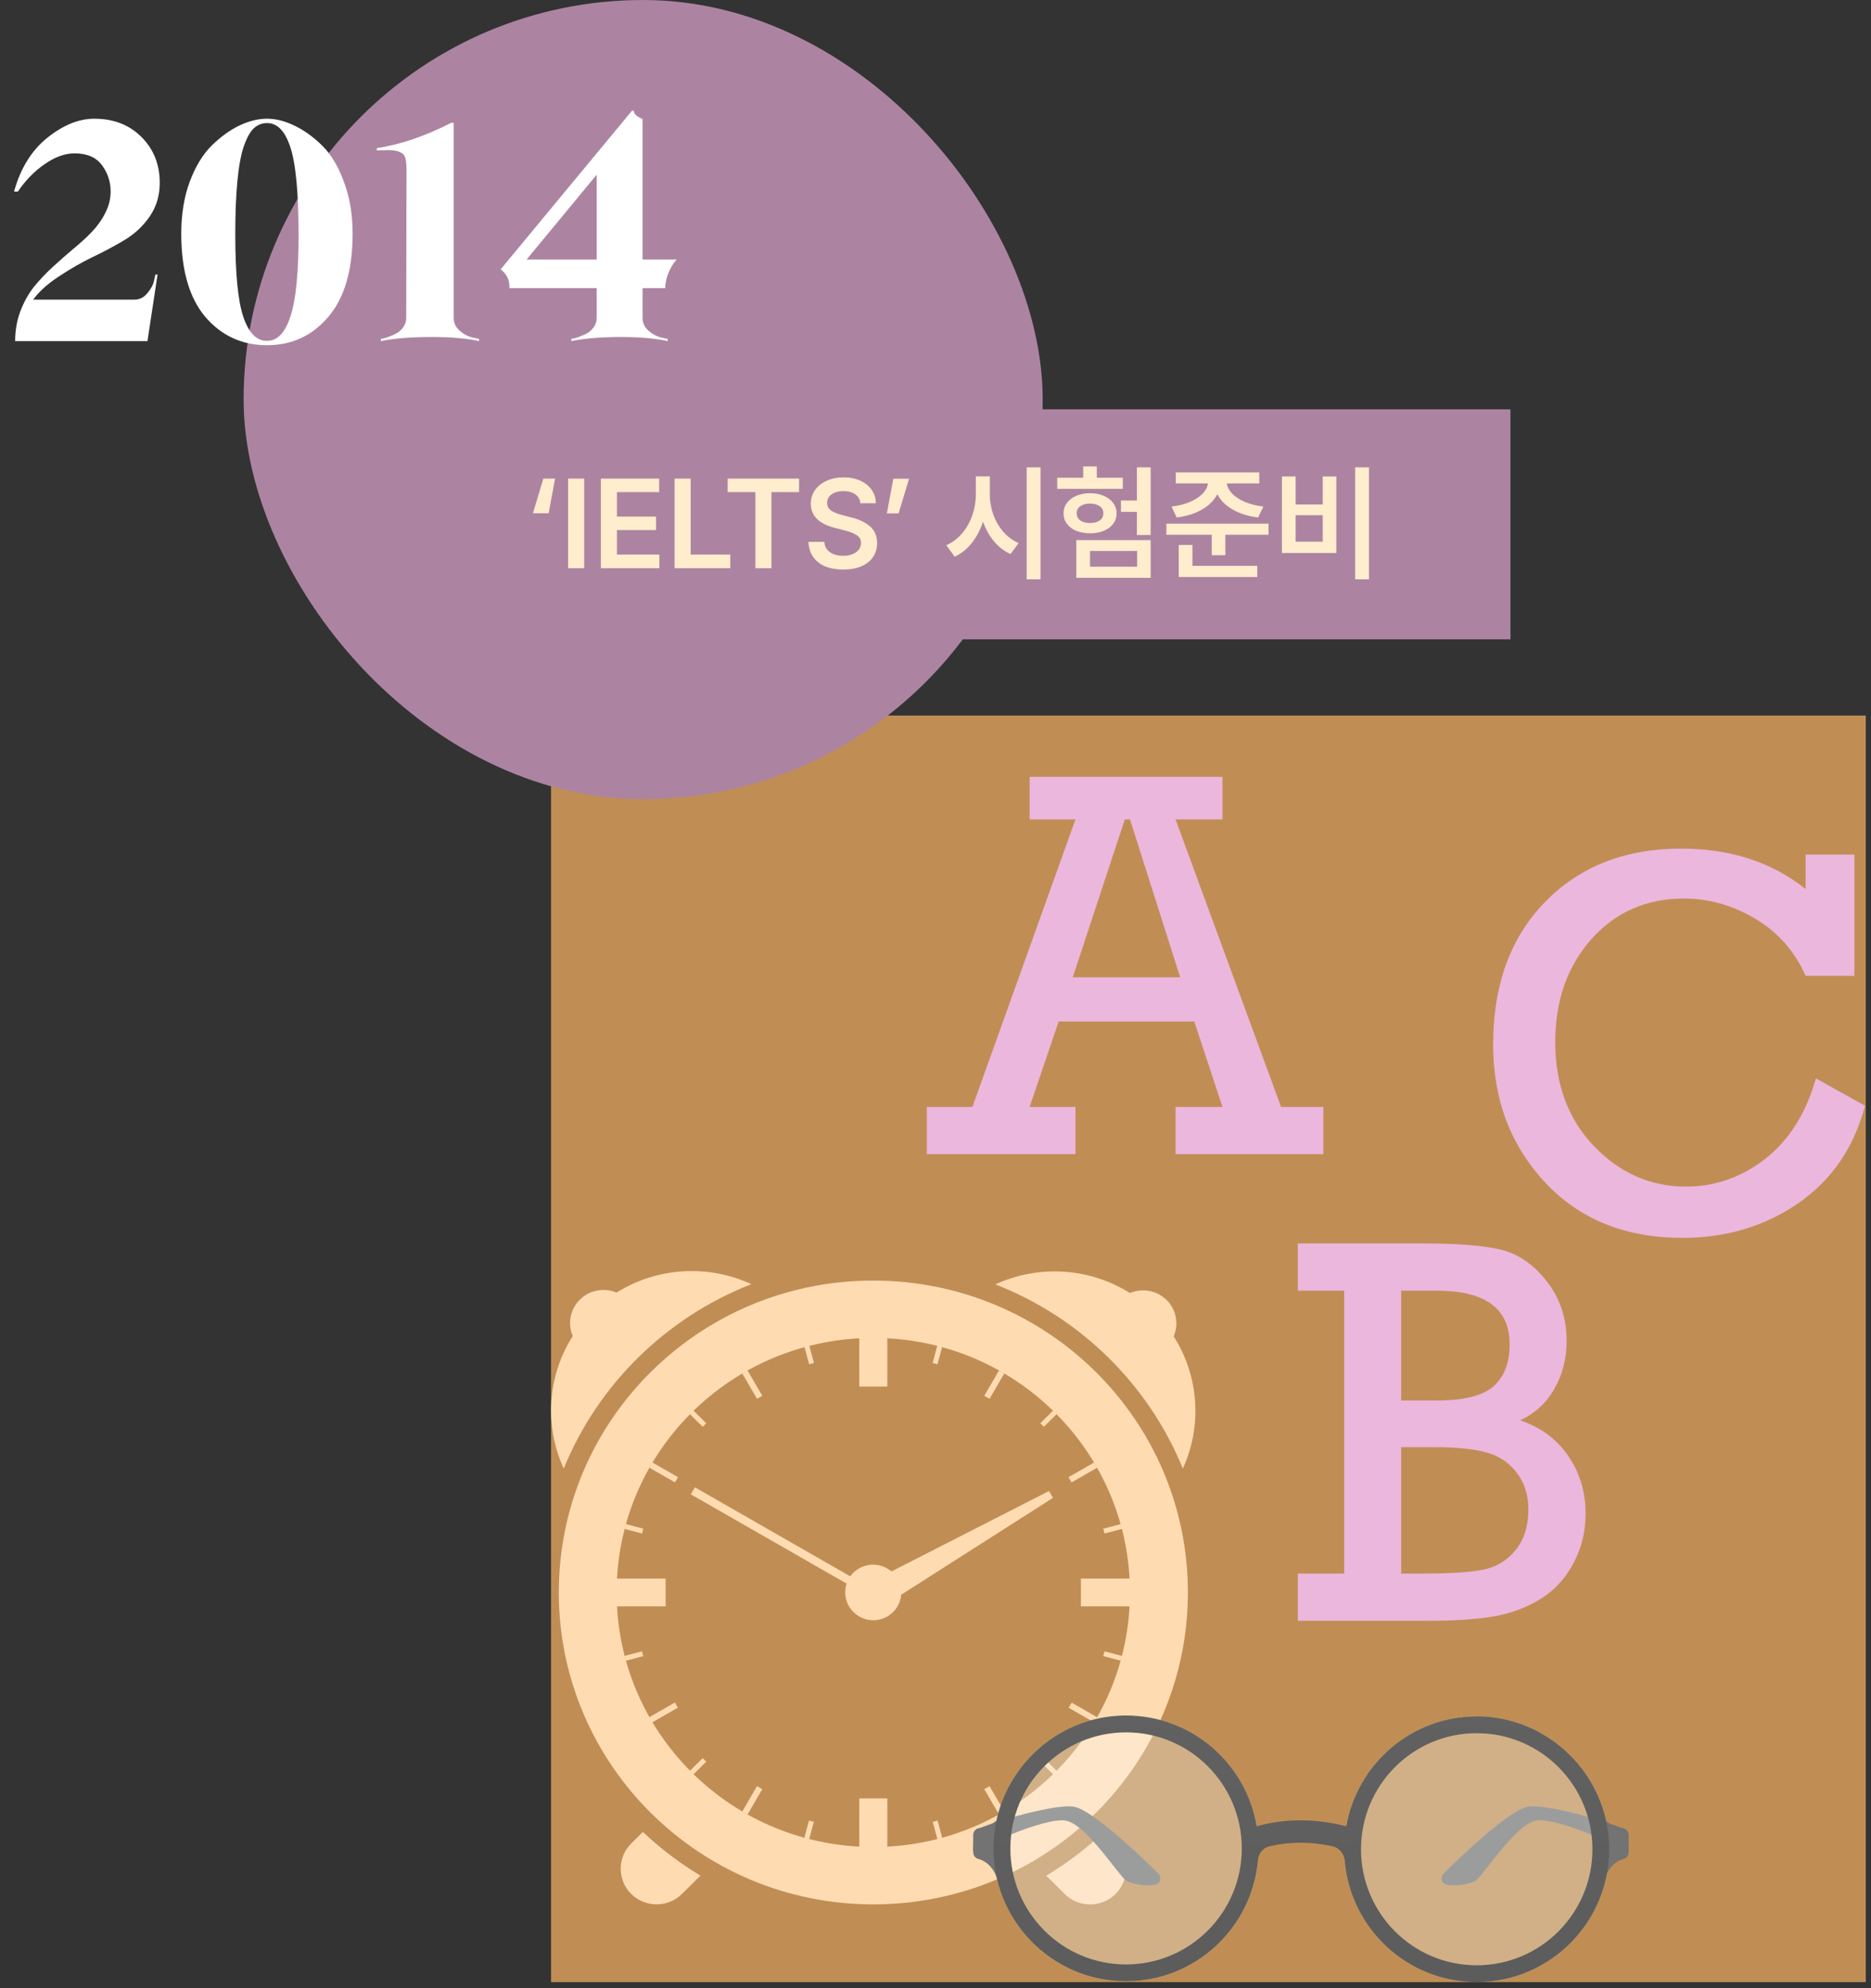 <svg width="192" height="204" viewBox="0 0 192 204" fill="none" xmlns="http://www.w3.org/2000/svg">
<rect x="0" y="0" width="192" height="204" fill="#333333" stroke="none"/>
<rect width="134.913" height="129.96" transform="translate(56.55 73.42)" fill="#C08E54"/>
<g clip-path="url(#clip0_1719_74)">
<path fill-rule="evenodd" clip-rule="evenodd" d="M59.504 133.349C60.517 132.344 62.016 132.103 63.272 132.628C67.449 130.005 72.695 129.721 77.103 131.765C68.364 135.174 61.366 142.048 57.85 150.682C55.845 146.332 56.154 141.196 58.776 137.087C58.247 135.852 58.479 134.366 59.504 133.349ZM83.042 188.69L82.546 188.559L83.02 186.8L83.516 186.931L83.042 188.69ZM96.2 139.983L95.704 139.852L96.178 138.092L96.674 138.223L96.2 139.983ZM70.81 181.685L72.11 180.396L72.474 180.756L71.174 182.046C75.604 186.363 81.566 189.128 88.178 189.477V184.527H91.054V189.477C97.666 189.128 103.628 186.352 108.058 182.046L106.757 180.756L107.121 180.396L108.421 181.685C112.774 177.292 115.562 171.38 115.915 164.823H110.923V161.971H115.915C115.562 155.414 112.763 149.501 108.421 145.108L107.121 146.398L106.757 146.037L108.058 144.747C103.628 140.431 97.666 137.666 91.054 137.316V142.267H88.178V137.316C81.566 137.666 75.604 140.442 71.174 144.747L72.474 146.037L72.11 146.398L70.81 145.108C66.457 149.501 63.669 155.414 63.316 161.971H68.308V164.823H63.316C63.669 171.38 66.468 177.292 70.81 181.685ZM64.242 170.396L64.11 169.905L65.884 169.435L66.016 169.926L64.242 170.396ZM113.347 157.348L113.215 156.856L114.989 156.386L115.121 156.878L113.347 157.348ZM64.11 156.878L64.242 156.386L66.016 156.856L65.884 157.348L64.11 156.878ZM113.215 169.926L113.347 169.435L115.121 169.905L114.989 170.396L113.215 169.926ZM82.557 138.223L83.053 138.092L83.527 139.852L83.031 139.983L82.557 138.223ZM95.715 186.931L96.211 186.8L96.685 188.559L96.189 188.69L95.715 186.931ZM89.61 160.55C90.326 160.55 90.977 160.812 91.484 161.238L107.65 152.987L108.058 153.687L92.475 163.632C92.354 165.096 91.12 166.244 89.61 166.244C88.023 166.244 86.734 164.965 86.734 163.391C86.734 163.074 86.789 162.768 86.877 162.484L70.887 153.326L71.306 152.605L87.252 161.741C87.77 161.02 88.629 160.539 89.599 160.539L89.61 160.55ZM66.644 176.188L69.256 174.691L69.565 175.216L66.953 176.713L66.644 176.177V176.188ZM109.656 151.567L112.267 150.07L112.576 150.605L109.964 152.102L109.656 151.578V151.567ZM112.587 176.188L112.278 176.724L109.667 175.227L109.975 174.702L112.587 176.199V176.188ZM69.576 151.567L66.964 150.07L66.656 150.605L69.267 152.102L69.576 151.578V151.567ZM76.177 185.86L77.686 183.27L78.227 183.576L76.717 186.166L76.177 185.86ZM101.005 143.218L102.515 140.628L103.055 140.934L101.545 143.524L101.005 143.218ZM103.055 185.86L102.515 186.166L101.005 183.576L101.545 183.27L103.055 185.86ZM78.227 143.218L76.717 140.628L76.177 140.934L77.686 143.524L78.227 143.218ZM89.61 131.393C71.791 131.393 57.344 145.72 57.344 163.391C57.344 181.062 71.791 195.4 89.621 195.4C107.452 195.4 121.899 181.073 121.899 163.391C121.899 145.709 107.441 131.393 89.61 131.393ZM65.972 187.969C67.769 189.663 69.741 191.171 71.879 192.45L69.984 194.329C68.551 195.75 66.204 195.75 64.771 194.329C63.339 192.909 63.339 190.581 64.771 189.16L65.983 187.958L65.972 187.969ZM113.259 187.969L114.471 189.171C115.904 190.592 115.904 192.92 114.471 194.34C113.039 195.761 110.691 195.761 109.259 194.34L107.363 192.461C109.49 191.182 111.474 189.674 113.27 187.98L113.259 187.969ZM119.717 133.382C120.731 134.387 120.973 135.885 120.444 137.12C123.056 141.218 123.375 146.343 121.381 150.682C117.865 142.059 110.89 135.196 102.151 131.786C106.559 129.754 111.782 130.049 115.948 132.672C117.193 132.147 118.692 132.377 119.717 133.393V133.382Z" fill="#FFDBB2"/>
</g>
<path d="M122.554 104.81H108.638L105.66 113.577H110.364V118.42H95.112V113.577H99.788L110.364 84.075H105.66V79.706H125.449V84.075H120.634L131.461 113.577H135.802V118.42H120.634V113.577H125.449L122.554 104.81ZM121.107 100.273L115.958 84.075H115.429L110.086 100.273H121.107Z" fill="#EBB7DD"/>
<path d="M137.941 161.458V132.429H133.182V127.586H146.068C149.612 127.586 152.265 127.8 154.028 128.227C155.809 128.653 157.377 129.739 158.732 131.483C160.086 133.208 160.763 135.24 160.763 137.578C160.763 139.378 160.355 141.001 159.539 142.449C158.741 143.896 157.563 144.991 156.004 145.733C158.156 146.475 159.808 147.709 160.958 149.435C162.127 151.142 162.711 153.099 162.711 155.307C162.711 157.218 162.275 158.953 161.403 160.512C160.55 162.07 159.409 163.276 157.98 164.13C156.551 164.983 154.983 165.559 153.276 165.855C151.588 166.152 149.278 166.301 146.346 166.301H133.182V161.458H137.941ZM143.786 143.701H147.432C150.215 143.701 152.154 143.219 153.249 142.254C154.362 141.271 154.919 139.833 154.919 137.94C154.919 134.266 152.423 132.429 147.432 132.429H143.786V143.701ZM143.786 161.458H145.984C148.86 161.458 150.966 161.319 152.302 161.041C153.638 160.744 154.724 160.066 155.559 159.009C156.412 157.933 156.839 156.56 156.839 154.89C156.839 153.368 156.431 152.097 155.614 151.077C154.816 150.038 153.777 149.351 152.497 149.017C151.235 148.665 149.445 148.488 147.126 148.488H143.786V161.458Z" fill="#EBB7DD"/>
<path d="M186.345 110.647L191.383 113.458C190.251 117.763 187.96 121.103 184.508 123.478C181.076 125.834 177.124 127.013 172.652 127.013C166.789 127.013 162.085 125.111 158.541 121.307C154.997 117.503 153.225 112.8 153.225 107.196C153.225 101.055 155.006 96.165 158.569 92.529C162.131 88.892 166.779 87.074 172.513 87.074C177.578 87.074 181.836 88.456 185.288 91.221V87.686H190.297V100.127H185.288C184.174 97.603 182.458 95.655 180.139 94.282C177.819 92.891 175.379 92.195 172.819 92.195C168.96 92.195 165.787 93.586 163.3 96.37C160.833 99.153 159.599 102.669 159.599 106.918C159.599 111.278 160.925 114.841 163.579 117.605C166.232 120.37 169.377 121.752 173.014 121.752C176.001 121.752 178.719 120.797 181.169 118.886C183.618 116.956 185.343 114.21 186.345 110.647Z" fill="#EBB7DD"/>
<g clip-path="url(#clip1_1719_74)">
<path d="M99.87 189.924C99.87 189.924 107.305 186.291 109.478 186.833C111.65 187.376 114.921 192.653 115.642 193.015C116.363 193.376 117.814 193.557 118.544 193.376C119.265 193.195 119.085 192.464 118.905 192.283C118.724 192.102 112.379 185.74 110.199 185.378C108.027 185.017 100.171 187.453 100.033 187.884C99.904 188.305 99.862 189.924 99.862 189.924H99.87Z" fill="#737373"/>
<path d="M167.13 189.924C167.13 189.924 159.695 186.291 157.523 186.833C155.351 187.375 152.08 192.653 151.358 193.014C150.637 193.376 149.186 193.557 148.456 193.376C147.735 193.195 147.916 192.464 148.096 192.283C148.276 192.102 154.621 185.74 156.802 185.378C158.974 185.017 166.847 187.462 166.976 187.883C167.104 188.305 167.13 189.924 167.13 189.924Z" fill="#737373"/>
<g style="mix-blend-mode:screen" opacity="0.3">
<path d="M115.556 203.294C123.067 203.294 129.156 197.189 129.156 189.657C129.156 182.126 123.067 176.021 115.556 176.021C108.046 176.021 101.957 182.126 101.957 189.657C101.957 197.189 108.046 203.294 115.556 203.294Z" fill="#F8FFFF"/>
</g>
<g style="mix-blend-mode:screen" opacity="0.3">
<path d="M161.151 199.393C166.462 194.067 166.462 185.433 161.151 180.107C155.84 174.782 147.229 174.782 141.918 180.107C136.607 185.433 136.607 194.067 141.918 199.393C147.229 204.718 155.84 204.718 161.151 199.393Z" fill="#F8FFFF"/>
</g>
<path d="M102.257 186.808C101.853 187.135 101.132 187.565 100.583 187.565C100.188 187.565 99.87 187.884 99.87 188.28V190.053C99.87 190.38 100.085 190.656 100.402 190.742C100.72 190.828 101.141 191.018 101.501 191.379C102.223 192.102 102.351 192.929 102.351 192.929L103.133 189.201L102.257 186.808Z" fill="#737373"/>
<path d="M164.744 186.808C165.147 187.135 165.868 187.565 166.418 187.565C166.813 187.565 167.13 187.884 167.13 188.28V190.053C167.13 190.38 166.916 190.656 166.598 190.742C166.28 190.828 165.86 191.018 165.499 191.379C164.778 192.102 164.649 192.929 164.649 192.929L163.868 189.201L164.744 186.808Z" fill="#737373"/>
<path d="M151.624 176.115C144.885 176.072 139.278 180.954 138.154 187.385C134.943 186.575 131.877 186.575 128.958 187.385C127.877 180.919 122.262 175.995 115.496 176.021C108.181 176.046 102.128 181.987 101.956 189.322C101.776 197.001 107.932 203.286 115.548 203.286C122.665 203.286 128.495 197.81 129.096 190.828C129.156 190.148 129.628 189.58 130.289 189.434C132.41 188.952 134.556 188.96 136.728 189.434C137.424 189.589 137.93 190.183 137.99 190.897C138.574 197.888 144.421 203.372 151.539 203.372C159.154 203.372 165.31 197.087 165.13 189.408C164.958 182.081 158.922 176.15 151.616 176.107L151.624 176.115ZM115.556 201.564C108.997 201.564 103.682 196.235 103.682 189.658C103.682 183.08 108.997 177.751 115.556 177.751C122.116 177.751 127.43 183.08 127.43 189.658C127.43 196.235 122.116 201.564 115.556 201.564ZM151.539 201.65C144.979 201.65 139.665 196.321 139.665 189.744C139.665 183.166 144.979 177.837 151.539 177.837C158.098 177.837 163.413 183.166 163.413 189.744C163.413 196.321 158.098 201.65 151.539 201.65Z" fill="url(#paint0_linear_1719_74)"/>
</g>
<rect x="25" width="82" height="82" rx="41" fill="#AC84A1"/>
<rect width="114" height="23.6" transform="translate(41 42)" fill="#AC84A1"/>
<path d="M55.756 49.108H56.962L56.302 52.663H54.69L55.756 49.108ZM59.946 58.3H58.295V49.108H59.946V58.3ZM61.66 49.108H67.639V50.492H63.31V53.006H67.322V54.39H63.31V56.903H67.665V58.3H61.66V49.108ZM69.226 49.108H70.876V56.903H74.939V58.3H69.226V49.108ZM74.672 49.108H81.998V50.492H79.166V58.3H77.516V50.492H74.672V49.108ZM88.294 51.635C88.256 51.245 88.081 50.941 87.768 50.721C87.459 50.501 87.055 50.391 86.555 50.391C86.217 50.391 85.92 50.441 85.666 50.543C85.413 50.645 85.218 50.786 85.082 50.968C84.947 51.15 84.879 51.355 84.879 51.584C84.879 51.935 85.025 52.208 85.317 52.403C85.609 52.593 85.988 52.743 86.454 52.853L87.317 53.082C88.108 53.264 88.754 53.567 89.253 53.99C89.757 54.409 90.008 54.986 90.008 55.723C90.008 56.26 89.871 56.734 89.596 57.145C89.321 57.555 88.921 57.874 88.396 58.103C87.876 58.327 87.253 58.44 86.53 58.44C85.815 58.44 85.195 58.329 84.67 58.109C84.145 57.885 83.735 57.561 83.439 57.138C83.147 56.711 82.988 56.197 82.962 55.596H84.587C84.626 56.061 84.82 56.417 85.171 56.662C85.527 56.908 85.975 57.03 86.517 57.03C86.877 57.03 87.196 56.975 87.476 56.865C87.755 56.755 87.971 56.601 88.123 56.402C88.28 56.199 88.358 55.968 88.358 55.71C88.358 55.376 88.218 55.115 87.939 54.929C87.664 54.739 87.249 54.572 86.695 54.428L85.654 54.161C84.02 53.734 83.204 52.908 83.204 51.685C83.204 51.152 83.35 50.683 83.642 50.276C83.934 49.866 84.336 49.548 84.848 49.324C85.364 49.096 85.942 48.981 86.581 48.981C87.224 48.981 87.793 49.096 88.288 49.324C88.787 49.548 89.175 49.862 89.45 50.264C89.729 50.666 89.873 51.123 89.881 51.635H88.294ZM92.217 52.676H91.011L91.671 49.121H93.284L92.217 52.676ZM101.574 50.708C101.569 51.415 101.686 52.102 101.923 52.771C102.16 53.44 102.503 54.034 102.951 54.555C103.4 55.075 103.927 55.465 104.532 55.723L103.694 56.852C103.046 56.552 102.481 56.114 101.999 55.539C101.521 54.963 101.146 54.292 100.875 53.526C100.605 54.356 100.222 55.084 99.727 55.71C99.236 56.332 98.65 56.802 97.968 57.119L97.105 55.938C97.727 55.672 98.267 55.27 98.724 54.732C99.185 54.191 99.536 53.571 99.777 52.873C100.019 52.17 100.139 51.449 100.139 50.708V48.88H101.574V50.708ZM106.779 59.442H105.357V47.953H106.779V59.442ZM118.078 54.898H116.668V52.523H115.031V51.355H116.668V47.953H118.078V54.898ZM118.078 59.29H110.448V55.418H118.078V59.29ZM111.857 58.148H116.694V56.535H111.857V58.148ZM115.221 50.162H108.493V49.02H111.159V47.864H112.555V49.02H115.221V50.162ZM111.857 50.606C112.382 50.606 112.849 50.695 113.26 50.873C113.674 51.047 113.998 51.29 114.231 51.603C114.464 51.912 114.582 52.265 114.586 52.663C114.582 53.074 114.464 53.435 114.231 53.748C114.002 54.057 113.681 54.297 113.266 54.466C112.856 54.635 112.386 54.72 111.857 54.72C111.332 54.72 110.862 54.635 110.448 54.466C110.037 54.297 109.716 54.055 109.483 53.742C109.254 53.429 109.14 53.069 109.14 52.663C109.14 52.265 109.257 51.912 109.489 51.603C109.722 51.29 110.044 51.047 110.454 50.873C110.865 50.695 111.332 50.606 111.857 50.606ZM111.857 51.673C111.442 51.673 111.11 51.762 110.86 51.94C110.611 52.117 110.486 52.358 110.486 52.663C110.486 52.976 110.609 53.222 110.854 53.399C111.104 53.577 111.438 53.666 111.857 53.666C112.276 53.666 112.608 53.577 112.854 53.399C113.103 53.222 113.228 52.976 113.228 52.663C113.228 52.358 113.103 52.117 112.854 51.94C112.604 51.762 112.272 51.673 111.857 51.673ZM129.224 49.603H125.898C125.94 49.967 126.12 50.315 126.438 50.645C126.755 50.975 127.189 51.258 127.739 51.495C128.289 51.732 128.924 51.893 129.643 51.977L129.11 53.095C128.094 52.972 127.22 52.699 126.488 52.276C125.756 51.853 125.234 51.328 124.92 50.702C124.607 51.328 124.087 51.853 123.359 52.276C122.631 52.699 121.759 52.972 120.744 53.095L120.223 51.977C120.943 51.893 121.575 51.732 122.121 51.495C122.671 51.258 123.103 50.975 123.416 50.645C123.729 50.315 123.909 49.967 123.956 49.603H120.655V48.474H129.224V49.603ZM130.176 54.872H125.746V56.967H124.349V54.872H119.69V53.73H130.176V54.872ZM129.021 59.201H120.959V55.913H122.369V58.059H129.021V59.201ZM140.485 59.442H139.063V47.953H140.485V59.442ZM132.957 51.762H135.737V48.893H137.133V56.738H131.547V48.893H132.957V51.762ZM135.737 55.583V52.866H132.957V55.583H135.737Z" fill="#FFEDCD"/>
<path d="M16.169 28.168L15.133 35H2.085H1.581H1.553C1.553 33.917 1.73 32.9 2.085 31.948C2.458 30.977 2.925 30.137 3.485 29.428C4.064 28.719 4.698 28.047 5.389 27.412C6.098 26.759 6.798 26.143 7.489 25.564C8.198 24.985 8.833 24.407 9.393 23.828C9.972 23.231 10.438 22.577 10.793 21.868C11.166 21.159 11.353 20.421 11.353 19.656C11.353 18.648 11.054 17.743 10.457 16.94C9.86 16.137 8.926 15.736 7.657 15.736C6.668 15.736 5.65 16.1 4.605 16.828C3.56 17.537 2.636 18.48 1.833 19.656H1.441C2.113 17.248 3.261 15.4 4.885 14.112C6.509 12.824 8.105 12.18 9.673 12.18C11.652 12.18 13.266 12.805 14.517 14.056C15.768 15.307 16.393 16.875 16.393 18.76C16.393 20.048 16.057 21.187 15.385 22.176C14.732 23.147 13.873 23.959 12.809 24.612C11.745 25.247 10.644 25.835 9.505 26.376C8.385 26.917 7.246 27.571 6.089 28.336C4.932 29.083 4.036 29.885 3.401 30.744H13.789C14.312 30.744 14.75 30.529 15.105 30.1C15.478 29.671 15.712 29.241 15.805 28.812L15.945 28.168H16.169ZM28.708 13.16C28.334 12.805 27.896 12.628 27.392 12.628C26.888 12.628 26.44 12.805 26.048 13.16C25.674 13.515 25.338 14.112 25.04 14.952C24.741 15.792 24.517 16.977 24.368 18.508C24.218 20.02 24.144 21.877 24.144 24.08C24.144 28.019 24.414 30.819 24.956 32.48C25.516 34.141 26.318 34.972 27.364 34.972H27.392H27.42C28.465 34.972 29.258 34.141 29.8 32.48C30.36 30.819 30.64 28.019 30.64 24.08C30.64 21.877 30.565 20.02 30.416 18.508C30.266 16.977 30.042 15.792 29.744 14.952C29.445 14.112 29.1 13.515 28.708 13.16ZM33.692 32.508C32.049 34.449 29.949 35.42 27.392 35.42C24.834 35.42 22.725 34.449 21.064 32.508C19.421 30.567 18.6 27.72 18.6 23.968C18.6 21.989 18.889 20.216 19.468 18.648C20.065 17.061 20.821 15.82 21.736 14.924C22.65 14.028 23.593 13.347 24.564 12.88C25.553 12.413 26.496 12.18 27.392 12.18C28.288 12.18 29.221 12.413 30.192 12.88C31.181 13.347 32.133 14.028 33.048 14.924C33.962 15.82 34.709 17.061 35.288 18.648C35.885 20.216 36.184 21.989 36.184 23.968C36.184 27.72 35.353 30.567 33.692 32.508ZM46.306 12.6H46.558V32.62C46.558 33.143 46.773 33.591 47.202 33.964C47.632 34.319 48.07 34.543 48.518 34.636L49.162 34.776V35C47.912 34.72 46.278 34.58 44.262 34.58C42.153 34.58 40.426 34.72 39.082 35V34.776C39.157 34.757 39.25 34.739 39.362 34.72C39.474 34.701 39.68 34.636 39.978 34.524C40.277 34.412 40.538 34.291 40.762 34.16C41.005 34.011 41.22 33.805 41.406 33.544C41.593 33.264 41.686 32.956 41.686 32.62L41.714 17.444C41.714 16.585 41.612 16.053 41.406 15.848C41.108 15.549 40.566 15.4 39.782 15.4C39.652 15.4 39.456 15.409 39.194 15.428C38.952 15.428 38.774 15.428 38.662 15.428V15.204C41.108 14.831 43.656 13.963 46.306 12.6ZM61.234 26.628V17.92L54.038 26.628H61.234ZM69.438 26.628C69.084 27.02 68.794 27.496 68.57 28.056C68.365 28.616 68.262 29.12 68.262 29.568H65.938V32.62C65.938 33.143 66.153 33.591 66.582 33.964C67.012 34.319 67.441 34.543 67.87 34.636L68.514 34.776V35C67.245 34.72 65.649 34.58 63.726 34.58C61.673 34.58 59.974 34.72 58.63 35V34.776C58.705 34.757 58.798 34.739 58.91 34.72C59.022 34.701 59.228 34.636 59.526 34.524C59.825 34.412 60.086 34.291 60.31 34.16C60.553 34.011 60.768 33.805 60.954 33.544C61.141 33.264 61.234 32.956 61.234 32.62V29.568H52.274V29.372C52.274 28.681 51.976 28.103 51.378 27.636L64.846 11.368L65.042 11.34V11.368C65.042 11.685 65.341 11.965 65.938 12.208V26.628H69.438Z" fill="white"/>
<defs>
<linearGradient id="paint0_linear_1719_74" x1="133.543" y1="168.479" x2="133.543" y2="203.923" gradientUnits="userSpaceOnUse">
<stop stop-color="#626262"/>
<stop offset="1" stop-color="#5C5C5C"/>
</linearGradient>
<clipPath id="clip0_1719_74">
<rect width="66.12" height="64.98" fill="white" transform="translate(56.55 130.42)"/>
</clipPath>
<clipPath id="clip1_1719_74">
<rect width="67.26" height="27.36" fill="white" transform="translate(99.87 176.02)"/>
</clipPath>
</defs>
</svg>
